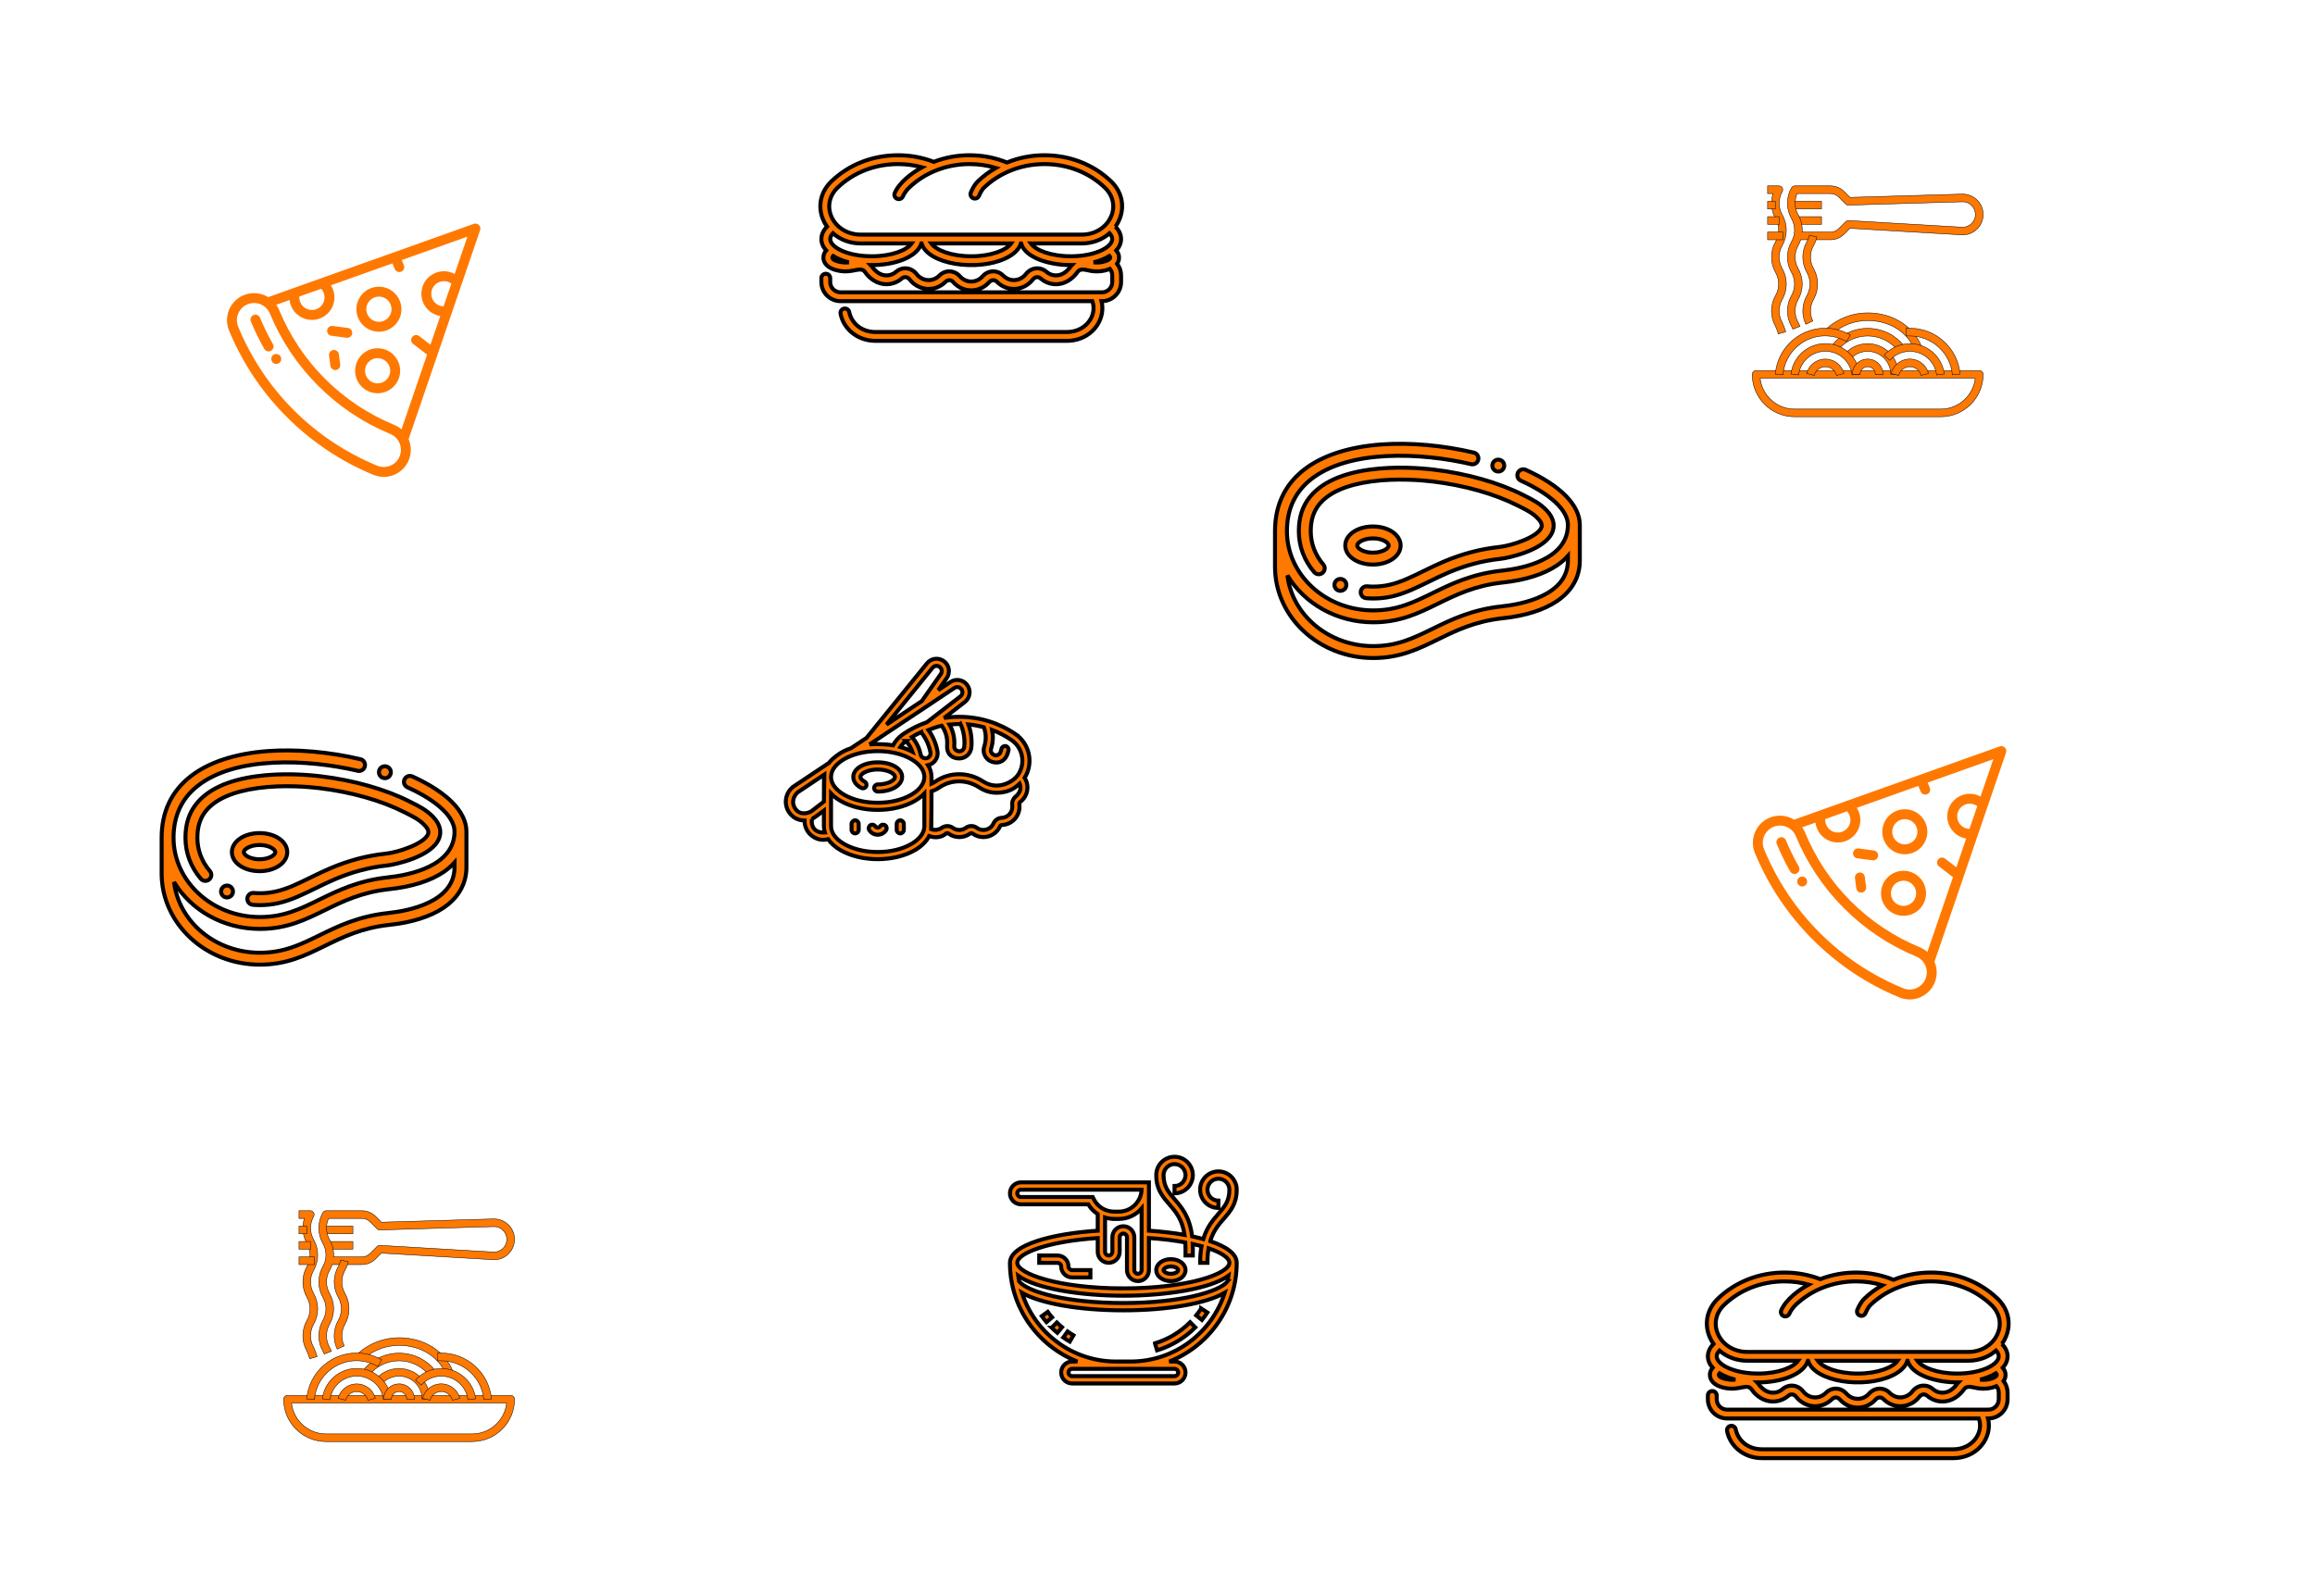 <svg width="580" height="400" xmlns="http://www.w3.org/2000/svg">
 <!-- Created with Method Draw - http://github.com/duopixel/Method-Draw/ -->

 <style>path, g {
    fill: #FF7800;
   }</style>
 <g>
  <title>background</title>
  <rect x="-1" y="-1" width="582" height="402" id="canvas_background" fill="none"/>
  <g id="canvasGrid" display="none">
   <rect id="svg_1" width="100%" height="100%" x="0" y="0" stroke-width="0" fill="url(#gridpattern)"/>
  </g>
 </g>
 <g>
  <title>Layer 1</title>
  <g id="svg_9" stroke="null">
   <path d="m382.262,117.743c-0.751,-0.34 -1.634,-0.007 -1.974,0.743s-0.007,1.634 0.743,1.974c7.494,3.393 11.792,7.437 11.792,11.094c0,8.753 -11.568,10.927 -16.541,11.455c-7.528,0.8 -12.724,3.346 -17.309,5.593c-4.784,2.344 -8.917,4.369 -14.92,4.369c-11.925,0 -21.626,-8.917 -21.626,-19.877c0,-5.438 2.022,-9.798 6.011,-12.958c9.51,-7.535 27.561,-6.764 40.129,-3.813c0.802,0.188 1.604,-0.309 1.793,-1.111c0.188,-0.802 -0.309,-1.605 -1.111,-1.793c-7.821,-1.836 -16.059,-2.559 -23.196,-2.036c-8.197,0.6 -14.93,2.819 -19.468,6.416c-4.739,3.755 -7.141,8.902 -7.141,15.296l0,8.949c0,12.605 11.04,22.86 24.609,22.86c6.695,0 11.328,-2.27 16.233,-4.674c4.576,-2.242 9.308,-4.561 16.312,-5.305c5.567,-0.591 10.239,-2.078 13.51,-4.297c3.729,-2.53 5.699,-6.03 5.699,-10.125l0,-8.949c0,-4.952 -4.81,-9.857 -13.544,-13.812l0,0zm10.561,22.76c0,8.753 -11.568,10.927 -16.541,11.456c-7.528,0.799 -12.724,3.346 -17.309,5.592c-4.784,2.344 -8.917,4.369 -14.92,4.369c-11.128,0 -20.319,-7.766 -21.497,-17.711c4.212,7 12.268,11.745 21.497,11.745c6.695,0 11.328,-2.27 16.233,-4.674c4.576,-2.242 9.308,-4.561 16.311,-5.305c5.568,-0.592 10.24,-2.078 13.51,-4.297c1.045,-0.709 1.952,-1.494 2.716,-2.348l0,1.172zm0,0" id="svg_4" stroke="null"/>
   <path d="m342.266,149.907c0.595,0.054 1.196,0.081 1.786,0.081c3.196,0 6.046,-0.641 9.53,-2.145c1.553,-0.67 3.08,-1.417 4.558,-2.14c1.533,-0.75 3.118,-1.526 4.703,-2.198c4.368,-1.856 8.661,-2.988 13.124,-3.462c1.798,-0.191 11.295,-2.151 13.015,-6.853c0.45,-1.229 0.555,-3.143 -1.497,-5.287c-1.662,-1.736 -3.413,-2.619 -5.267,-3.554c-0.186,-0.094 -0.375,-0.189 -0.566,-0.287c-6.085,-3.095 -14.012,-5.353 -22.319,-6.356c-3.243,-0.392 -9.666,-0.912 -16.257,0.002c-7.03,0.974 -12.055,3.292 -14.938,6.89c-1.835,2.29 -2.727,5.069 -2.727,8.496c0,3.8 1.333,7.361 3.854,10.297c0.537,0.625 1.479,0.697 2.103,0.16c0.625,-0.537 0.696,-1.479 0.16,-2.103c-2.05,-2.387 -3.134,-5.275 -3.134,-8.353c0,-2.722 0.678,-4.891 2.072,-6.631c2.39,-2.982 6.77,-4.934 13.019,-5.8c6.491,-0.9 12.995,-0.296 15.49,0.005c7.971,0.962 15.543,3.112 21.325,6.053c0.195,0.1 0.387,0.196 0.576,0.291c1.759,0.887 3.148,1.588 4.456,2.954c1.198,1.251 0.946,1.94 0.851,2.199c-0.881,2.41 -7.409,4.58 -10.529,4.911c-4.761,0.506 -9.332,1.711 -13.975,3.683c-1.657,0.704 -3.279,1.497 -4.847,2.264c-1.446,0.708 -2.942,1.439 -4.428,2.081c-3.088,1.332 -5.584,1.9 -8.348,1.9c-0.501,0 -1.011,-0.023 -1.517,-0.069c-0.821,-0.077 -1.546,0.53 -1.62,1.35c-0.074,0.82 0.531,1.546 1.351,1.62zm0,0" id="svg_5" stroke="null"/>
   <path d="m343.978,141.481c3.889,0 6.935,-2.096 6.935,-4.773s-3.046,-4.773 -6.935,-4.773c-3.889,0 -6.935,2.096 -6.935,4.773s3.046,4.773 6.935,4.773zm0,-6.562c2.376,0 3.952,1.077 3.952,1.79s-1.577,1.79 -3.952,1.79c-2.376,0 -3.952,-1.077 -3.952,-1.79s1.576,-1.79 3.952,-1.79zm0,0" id="svg_6" stroke="null"/>
   <path d="m336.412,145.206l-0.001,-0.001c-0.757,-0.325 -1.634,0.027 -1.958,0.784c-0.325,0.757 0.026,1.634 0.784,1.959c0.192,0.082 0.391,0.121 0.587,0.121c0.579,0 1.129,-0.339 1.371,-0.904c0.325,-0.757 -0.026,-1.634 -0.783,-1.959zm0,0" id="svg_7" stroke="null"/>
   <path d="m374.97,118.113c0.137,0.039 0.275,0.058 0.411,0.058c0.649,0 1.246,-0.427 1.433,-1.082c0.227,-0.792 -0.232,-1.618 -1.024,-1.844l-0.001,-0.001c-0.792,-0.225 -1.617,0.233 -1.843,1.025c-0.226,0.792 0.233,1.617 1.025,1.844zm0,0" id="svg_8" stroke="null"/>
  </g>
  <g id="svg_46" stroke="null">
   <path d="m501.569,336.814c0.411,-0.581 0.757,-1.214 1.029,-1.89c1.351,-3.365 0.547,-6.918 -2.152,-9.502c-4.387,-4.202 -10.305,-6.516 -16.665,-6.516c-3.271,0 -6.424,0.611 -9.382,1.819c-2.957,-1.207 -6.111,-1.819 -9.381,-1.819c-3.11,0 -6.122,0.556 -8.961,1.653c-2.839,-1.097 -5.851,-1.653 -8.961,-1.653c-6.36,0 -12.279,2.314 -16.666,6.516c-2.698,2.585 -3.503,6.137 -2.151,9.502c0.271,0.676 0.618,1.307 1.028,1.889c-0.928,0.93 -1.413,1.985 -1.413,3.09c0,1.024 0.416,1.995 1.201,2.863c-1.359,1.516 -0.995,4.48 3.535,5.146c3.528,0.523 5.164,-1.343 6.306,0.398c0.578,0.893 2.153,2.486 4.342,2.847c1.717,0.278 3.462,-0.223 4.786,-1.375c0.604,-0.525 1.425,-0.401 1.916,0.229c1.086,1.399 2.688,2.268 4.395,2.384c1.709,0.117 3.401,-0.529 4.638,-1.775c0.549,-0.551 1.371,-0.542 1.91,0.068c2.469,2.794 6.621,2.739 9.041,0c0.538,-0.608 1.361,-0.621 1.91,-0.068c2.605,2.622 6.768,2.308 9.033,-0.607c0.517,-0.665 1.343,-0.729 1.916,-0.231c2.139,1.86 5.459,2.096 8.036,-0.264c1.569,-1.289 1.048,-2.457 3.877,-1.769c1.782,0.444 3.797,0.327 5.45,-0.367c0.376,0.456 0.583,1.028 0.583,1.637l0,1.657c0,1.425 -1.159,2.584 -2.583,2.584l-65.495,0c-1.424,0 -2.583,-1.159 -2.583,-2.584l0,-0.962c0,-0.612 -0.496,-1.108 -1.108,-1.108s-1.107,0.496 -1.107,1.108l0,0.962c0,2.646 2.152,4.799 4.797,4.799l63.087,0c0.548,1.507 0.36,3.212 -0.539,4.664c-1.187,1.92 -3.369,3.066 -5.834,3.066l-47.933,0c-3.873,0 -6.131,-2.587 -6.592,-4.99c-0.115,-0.601 -0.695,-0.994 -1.296,-0.879c-0.6,0.114 -0.994,0.695 -0.879,1.296c0.353,1.845 1.385,3.542 2.904,4.777c1.62,1.316 3.646,2.011 5.863,2.011l47.933,0c3.237,0 6.122,-1.538 7.717,-4.114c1.114,-1.801 1.442,-3.89 0.966,-5.831l0.099,0c2.645,0 4.797,-2.153 4.797,-4.799l0,-1.657c0,-1.066 -0.361,-2.095 -0.999,-2.926c0.263,-0.375 0.429,-0.808 0.476,-1.267c0.078,-0.749 -0.167,-1.494 -0.674,-2.065c0.782,-0.867 1.197,-1.836 1.197,-2.858c-0,-1.103 -0.488,-2.159 -1.415,-3.089zm-70.748,7.346c1.207,0.736 2.582,1.242 3.941,1.59c-1.807,0.201 -4.882,-0.515 -3.941,-1.59zm-0.714,-4.257c0,-0.547 0.309,-1.041 0.684,-1.439c1.829,1.609 4.288,2.547 6.964,2.547l12.75,0c-1.194,1.677 -4.97,3.209 -9.998,3.209c-6.129,0 -10.4,-2.275 -10.4,-4.317zm59.346,7.903c-0.178,0.147 -0.354,0.346 -0.71,0.579c-1.314,0.871 -3.113,0.904 -4.468,-0.275c-1.538,-1.335 -3.822,-1.119 -5.116,0.543c-1.453,1.87 -4.048,2.083 -5.714,0.406c-0.707,-0.711 -1.631,-1.084 -2.604,-1.053c-0.97,0.032 -1.87,0.464 -2.536,1.216c-1.573,1.78 -4.161,1.767 -5.723,0c-1.369,-1.55 -3.669,-1.642 -5.14,-0.163c-1.658,1.67 -4.254,1.474 -5.715,-0.407c-1.282,-1.646 -3.565,-1.887 -5.116,-0.54c-1.421,1.236 -3.401,1.179 -4.805,0.025c-1.162,-0.959 -0.875,-1.012 -1.555,-1.703c6.155,0.059 11.678,-2.07 12.701,-5.422l0.041,0c1.617,5.3 13.978,7.065 21.054,3.73c2.07,-0.976 3.393,-2.274 3.837,-3.73l0.04,0c1.135,3.722 7.358,5.476 12.709,5.422c-0.589,0.605 -0.529,0.837 -1.179,1.374zm-34.014,-6.795l19.997,0c-1.195,1.677 -4.97,3.209 -9.999,3.209c-5.029,0 -8.804,-1.532 -9.999,-3.209l0,0zm44.819,3.586c-0.06,0.574 -1.995,1.394 -4.141,1.153c1.359,-0.348 2.736,-0.855 3.945,-1.593c0.122,0.141 0.217,0.241 0.196,0.441zm-9.889,-0.377c-5.029,0 -8.804,-1.532 -9.999,-3.209l12.749,0c2.676,0 5.136,-0.937 6.965,-2.546c0.371,0.394 0.684,0.889 0.684,1.439c0,2.042 -4.271,4.317 -10.4,4.317zm10.173,-10.12c-1.145,2.852 -4.059,4.696 -7.422,4.696l-55.365,0c-3.364,0 -6.277,-1.844 -7.422,-4.696c-1.002,-2.496 -0.393,-5.142 1.629,-7.078c3.973,-3.805 9.347,-5.901 15.134,-5.901c2.067,0 4.086,0.269 6.029,0.802c-2.491,1.372 -5.649,3.702 -6.847,6.419c-0.246,0.56 0.007,1.214 0.566,1.461c0.558,0.246 1.213,-0.006 1.46,-0.566c0.355,-0.805 0.886,-1.55 1.581,-2.215c1.88,-1.801 4.096,-3.229 6.588,-4.245c0.001,-0 0.002,-0.001 0.003,-0.001c2.694,-1.098 5.568,-1.655 8.543,-1.655c2.269,0 4.474,0.323 6.584,0.961c-1.639,0.934 -3.141,2.051 -4.487,3.34c-0.656,0.628 -1.253,1.57 -1.776,2.801c-0.311,0.734 0.233,1.541 1.019,1.541c0.431,0 0.84,-0.253 1.02,-0.675c0.398,-0.939 0.837,-1.654 1.269,-2.067c1.776,-1.701 3.859,-3.074 6.19,-4.079l0,0c2.805,-1.209 5.814,-1.821 8.943,-1.821c5.786,0 11.161,2.095 15.134,5.901c2.022,1.936 2.63,4.582 1.629,7.078zm0,0" id="svg_45" stroke="null"/>
  </g>
  <g id="svg_87">
   <g id="svg_51" transform="matrix(0.124,0,0,0.124,0,0) ">
    <g id="svg_52">
     <path d="m4050.699,1510.794c-2.732,-2.696 -6.771,-3.596 -10.384,-2.302l-415.353,148.097c-14.43,-8.824 -32.733,-10.89 -49.52,-3.939c-27.865,11.543 -41.146,43.604 -29.604,71.471c27.219,65.708 66.518,124.525 116.809,174.816s109.107,89.591 174.816,116.809c6.824,2.826 13.897,4.164 20.861,4.164c21.475,-0.001 41.894,-12.726 50.609,-33.769c5.864,-14.158 5.31,-29.396 -0.299,-42.48l144.501,-422.514c1.242,-3.632 0.296,-7.656 -2.436,-10.353zm-362.847,144.604l44.02,-15.694c5.168,5.506 7.687,13.086 6.678,20.752c-0.89,6.75 -4.354,12.751 -9.755,16.896c-5.401,4.145 -12.089,5.936 -18.844,5.049c-6.749,-0.889 -12.749,-4.352 -16.894,-9.754c-3.819,-4.977 -5.636,-11.049 -5.205,-17.249zm202.603,323.088c-7.322,17.678 -27.664,26.103 -45.338,18.779c-128.04,-53.035 -227.763,-152.759 -280.8,-280.799c-3.547,-8.563 -3.547,-17.994 0,-26.558c3.547,-8.563 10.216,-15.232 18.779,-18.779s17.995,-3.547 26.558,0s15.232,10.216 18.779,18.779c22.701,54.807 55.481,103.865 97.429,145.813c41.948,41.948 91.006,74.727 145.813,97.429c17.678,7.321 26.103,27.66 18.78,45.336zm88.843,-303.248c-0.905,-0.022 -1.811,-0.074 -2.715,-0.192c-6.749,-0.889 -12.749,-4.353 -16.893,-9.754c-4.145,-5.401 -5.938,-12.094 -5.05,-18.843c1.835,-13.934 14.66,-23.776 28.599,-21.944c4.3,0.566 8.337,2.234 11.78,4.771l-15.721,45.962zm22.368,-65.406c-4.872,-2.653 -10.225,-4.42 -15.817,-5.156c-24.871,-3.283 -47.764,14.294 -51.038,39.163c-1.586,12.046 1.614,23.989 9.011,33.629c7.125,9.285 17.325,15.351 28.831,17.201l-19.876,58.119l-22.858,-17.54c-4.381,-3.36 -10.66,-2.536 -14.021,1.846c-3.362,4.382 -2.535,10.659 1.846,14.021l28.205,21.642l-51.694,151.155c-4.336,-3.77 -9.329,-6.924 -14.922,-9.241c-105.98,-43.899 -188.52,-126.439 -232.417,-232.417c-1.526,-3.686 -3.422,-7.108 -5.609,-10.26l26.779,-9.548c0.935,8.068 4.032,15.764 9.105,22.375c7.396,9.64 18.105,15.822 30.151,17.407c2.018,0.266 4.03,0.398 6.032,0.398c9.948,0 19.572,-3.25 27.597,-9.407c9.641,-7.398 15.822,-18.105 17.409,-30.153c1.423,-10.815 -1.101,-21.527 -6.768,-30.401l124.307,-44.322l4.711,11.374c1.596,3.851 5.319,6.176 9.243,6.176c1.275,0 2.571,-0.246 3.823,-0.764c5.102,-2.113 7.525,-7.964 5.412,-13.066l-4.326,-10.445l132.719,-47.322l-25.835,75.536z" id="svg_53"/>
    </g>
   </g>
   <g id="svg_54" transform="matrix(0.124,0,0,0.124,0,0) ">
    <g id="svg_55">
     <path d="m3649.673,1776.185c-0.03,-0.047 -0.113,-0.174 -0.145,-0.22c-3.062,-4.593 -9.259,-5.826 -13.854,-2.767c-4.587,3.054 -5.831,9.253 -2.795,13.848c1.915,2.942 5.119,4.547 8.392,4.547c1.852,0 3.725,-0.514 5.397,-1.589c4.646,-2.987 5.991,-9.174 3.005,-13.819z" id="svg_56"/>
    </g>
   </g>
   <g id="svg_57" transform="matrix(0.124,0,0,0.124,0,0) ">
    <g id="svg_58">
     <path d="m3634.464,1751.342c-9.745,-17.086 -18.505,-34.968 -26.036,-53.147c-2.113,-5.104 -7.966,-7.524 -13.065,-5.411c-5.103,2.113 -7.525,7.963 -5.411,13.065c7.85,18.951 16.982,37.591 27.14,55.401c1.845,3.234 5.221,5.048 8.695,5.048c1.68,0 3.383,-0.424 4.945,-1.315c4.797,-2.737 6.469,-8.844 3.732,-13.641z" id="svg_59"/>
    </g>
   </g>
   <g id="svg_60" transform="matrix(0.124,0,0,0.124,0,0) ">
    <g id="svg_61">
     <path d="m3854.606,1635.896c-1.982,-0.262 -3.995,-0.394 -5.983,-0.394c-22.717,0 -42.087,17.005 -45.055,39.555c-3.274,24.868 14.293,47.764 39.161,51.038c1.982,0.262 3.995,0.394 5.983,0.394c22.716,0 42.086,-17.005 45.055,-39.557c3.273,-24.867 -14.294,-47.762 -39.161,-51.036zm19.333,48.426c-1.664,12.637 -12.509,22.166 -25.227,22.166c-1.118,0 -2.253,-0.074 -3.372,-0.222c-13.935,-1.835 -23.777,-14.664 -21.943,-28.599c1.664,-12.636 12.508,-22.164 25.226,-22.164c1.118,0 2.253,0.074 3.372,0.222c13.934,1.836 23.778,14.664 21.944,28.597z" id="svg_62"/>
    </g>
   </g>
   <g id="svg_63" transform="matrix(0.124,0,0,0.124,0,0) ">
    <g id="svg_64">
     <path d="m3852.004,1760.283c-1.983,-0.262 -3.995,-0.394 -5.983,-0.394c-22.717,0 -42.087,17.005 -45.055,39.556c-1.587,12.047 1.613,23.989 9.01,33.63c7.396,9.64 18.104,15.822 30.151,17.409c1.981,0.261 3.993,0.392 5.98,0.392c22.717,0 42.088,-17.005 45.057,-39.557c3.275,-24.866 -14.293,-47.76 -39.16,-51.036zm19.333,48.427c-1.664,12.637 -12.51,22.166 -25.228,22.166c-1.117,0 -2.252,-0.075 -3.37,-0.222c-6.75,-0.89 -12.75,-4.354 -16.895,-9.755c-4.145,-5.401 -5.938,-12.093 -5.049,-18.844c1.664,-12.636 12.509,-22.165 25.226,-22.165c1.118,0 2.253,0.074 3.372,0.222c13.933,1.835 23.777,14.664 21.944,28.598z" id="svg_65"/>
    </g>
   </g>
   <g id="svg_66" transform="matrix(0.124,0,0,0.124,0,0) ">
    <g id="svg_67">
     <path d="m3786.048,1718.855l-30.736,-4.047c-5.473,-0.727 -10.499,3.133 -11.22,8.608c-0.722,5.476 3.133,10.499 8.608,11.22l30.736,4.047c0.443,0.059 0.883,0.087 1.318,0.087c4.941,0 9.239,-3.663 9.901,-8.695c0.723,-5.475 -3.131,-10.499 -8.607,-11.22z" id="svg_68"/>
    </g>
   </g>
   <g id="svg_69" transform="matrix(0.124,0,0,0.124,0,0) ">
    <g id="svg_70">
     <path d="m3770.463,1792.652l-2.714,-20.624c-0.721,-5.476 -5.743,-9.332 -11.219,-8.609c-5.476,0.721 -9.33,5.743 -8.609,11.219l2.715,20.624c0.662,5.033 4.959,8.696 9.901,8.696c0.435,0 0.875,-0.028 1.317,-0.087c5.476,-0.721 9.33,-5.743 8.609,-11.219z" id="svg_71"/>
    </g>
   </g>
   <g id="svg_72" transform="matrix(0.124,0,0,0.124,0,0) "/>
   <g id="svg_73" transform="matrix(0.124,0,0,0.124,0,0) "/>
   <g id="svg_74" transform="matrix(0.124,0,0,0.124,0,0) "/>
   <g id="svg_75" transform="matrix(0.124,0,0,0.124,0,0) "/>
   <g id="svg_76" transform="matrix(0.124,0,0,0.124,0,0) "/>
   <g id="svg_77" transform="matrix(0.124,0,0,0.124,0,0) "/>
   <g id="svg_78" transform="matrix(0.124,0,0,0.124,0,0) "/>
   <g id="svg_79" transform="matrix(0.124,0,0,0.124,0,0) "/>
   <g id="svg_80" transform="matrix(0.124,0,0,0.124,0,0) "/>
   <g id="svg_81" transform="matrix(0.124,0,0,0.124,0,0) "/>
   <g id="svg_82" transform="matrix(0.124,0,0,0.124,0,0) "/>
   <g id="svg_83" transform="matrix(0.124,0,0,0.124,0,0) "/>
   <g id="svg_84" transform="matrix(0.124,0,0,0.124,0,0) "/>
   <g id="svg_85" transform="matrix(0.124,0,0,0.124,0,0) "/>
   <g id="svg_86" transform="matrix(0.124,0,0,0.124,0,0) "/>
  </g>
  <g id="svg_164" stroke="null">
   <g id="svg_92" transform="matrix(0.113,0,0,0.113,21.17,13.795) " stroke="null">
    <g id="svg_93" stroke="null">
     <path d="m4201.114,699.783l-494.934,0c-4.71,0 -8.533,3.814 -8.533,8.533c0,51.755 42.112,93.867 93.867,93.867l324.267,0c51.754,0 93.866,-42.112 93.866,-93.867c0,-4.719 -3.814,-8.533 -8.533,-8.533zm-85.334,85.333l-324.266,0c-39.467,0 -72.073,-29.918 -76.331,-68.267l476.919,0c-4.258,38.35 -36.855,68.267 -76.322,68.267z" id="svg_94" stroke="null"/>
    </g>
   </g>
   <g id="svg_95" transform="matrix(0.113,0,0,0.113,21.17,13.795) " stroke="null">
    <g id="svg_96" stroke="null">
     <path d="m3953.656,571.783c-0.043,0 -0.077,0 -0.111,0c-33.63,0 -65.929,12.382 -90.931,34.876l11.409,12.681c21.871,-19.661 50.108,-30.49 79.531,-30.49c0.026,0 0.068,0 0.094,0c47.292,0 87.723,24.695 103.006,62.899l15.855,-6.332c-17.896,-44.732 -64.556,-73.634 -118.853,-73.634z" id="svg_97" stroke="null"/>
    </g>
   </g>
   <g id="svg_98" transform="matrix(0.113,0,0,0.113,21.17,13.795) " stroke="null">
    <g id="svg_99" stroke="null">
     <path d="m4018.876,629.417c-43.537,-35.951 -108.203,-29.781 -144.162,13.739l13.158,10.863c29.961,-36.267 83.857,-41.421 120.124,-11.452c5.888,4.873 11.093,10.505 15.471,16.725l13.978,-9.805c-5.257,-7.466 -11.504,-14.216 -18.569,-20.07z" id="svg_100" stroke="null"/>
    </g>
   </g>
   <g id="svg_101" transform="matrix(0.113,0,0,0.113,21.17,13.795) " stroke="null">
    <g id="svg_102" stroke="null">
     <path d="m4001.425,659.557c-26.897,-26.359 -70.195,-25.899 -96.546,0.973l12.194,11.947c19.763,-20.156 52.25,-20.489 72.405,-0.742c9.771,9.566 15.369,22.895 15.369,36.582l17.067,0c0,-18.245 -7.467,-36.02 -20.489,-48.76z" id="svg_103" stroke="null"/>
    </g>
   </g>
   <g id="svg_104" transform="matrix(0.113,0,0,0.113,21.17,13.795) " stroke="null">
    <g id="svg_105" stroke="null">
     <path d="m4047.889,605.916c-0.128,0 -0.247,0 -0.375,0l-8.533,0l0,17.067l8.567,0c48.444,0.188 89.813,37.632 93.867,86.042l16.998,-1.417c-4.77,-57.096 -53.299,-101.692 -110.524,-101.692z" id="svg_106" stroke="null"/>
    </g>
   </g>
   <g id="svg_107" transform="matrix(0.113,0,0,0.113,21.17,13.795) " stroke="null">
    <g id="svg_108" stroke="null">
     <path d="m4098.398,659.634c-15.292,-13.67 -35.004,-20.591 -55.475,-19.43c-20.48,1.135 -39.287,10.189 -52.966,25.472l12.715,11.383c10.641,-11.887 25.267,-18.935 41.199,-19.823c16.017,-0.828 31.249,4.48 43.153,15.113c10.726,9.6 17.63,22.75 19.439,37.043l16.939,-2.15c-2.331,-18.365 -11.214,-35.278 -25.004,-47.608z" id="svg_109" stroke="null"/>
    </g>
   </g>
   <g id="svg_110" transform="matrix(0.113,0,0,0.113,21.17,13.795) " stroke="null">
    <g id="svg_111" stroke="null">
     <path d="m4057.711,675.446c-22.793,-5.854 -46.071,7.97 -51.917,30.754l16.538,4.233c3.499,-13.67 17.476,-21.956 31.147,-18.449c9.054,2.313 16.137,9.387 18.449,18.449l16.538,-4.233c-3.875,-15.104 -15.651,-26.888 -30.755,-30.754z" id="svg_112" stroke="null"/>
    </g>
   </g>
   <g id="svg_113" transform="matrix(0.113,0,0,0.113,21.17,13.795) " stroke="null">
    <g id="svg_114" stroke="null">
     <path d="m3868.493,606.104c-29.534,-2.406 -58.24,6.81 -80.828,25.984c-22.596,19.174 -36.369,46.003 -38.784,75.529l17.007,1.399c2.039,-24.994 13.696,-47.693 32.811,-63.906c19.123,-16.222 43.409,-24.047 68.403,-21.982c13.867,1.126 27.554,5.436 39.586,12.442l8.593,-14.754c-14.225,-8.286 -30.404,-13.372 -46.788,-14.712z" id="svg_115" stroke="null"/>
    </g>
   </g>
   <g id="svg_116" transform="matrix(0.113,0,0,0.113,21.17,13.795) " stroke="null">
    <g id="svg_117" stroke="null">
     <path d="m3869.176,640.442c-41.975,-5.188 -80.444,24.798 -85.615,66.833l16.939,2.082c4.019,-32.691 33.886,-55.927 66.586,-51.985c27.247,3.362 48.623,24.738 51.977,51.985l16.956,-2.082c-4.32,-35.038 -31.806,-62.523 -66.843,-66.833z" id="svg_118" stroke="null"/>
    </g>
   </g>
   <g id="svg_119" transform="matrix(0.113,0,0,0.113,21.17,13.795) " stroke="null">
    <g id="svg_120" stroke="null">
     <path d="m3870.566,675.659c-11.017,-2.884 -22.519,-1.289 -32.35,4.454c-9.839,5.76 -16.845,15.01 -19.721,26.035l16.512,4.318c1.732,-6.613 5.939,-12.169 11.836,-15.616c5.897,-3.456 12.8,-4.403 19.413,-2.671c8.943,2.338 15.957,9.344 18.295,18.295l16.504,-4.326c-3.899,-14.915 -15.581,-26.598 -30.489,-30.489z" id="svg_121" stroke="null"/>
    </g>
   </g>
   <g id="svg_122" transform="matrix(0.113,0,0,0.113,21.17,13.795) " stroke="null">
    <g id="svg_123" stroke="null">
     <path d="m3953.647,674.183c-18.825,0 -34.133,15.309 -34.133,34.133l17.067,0c0,-9.412 7.654,-17.067 17.067,-17.067c9.412,0 17.067,7.654 17.067,17.067l17.067,0c-0.002,-18.824 -15.31,-34.133 -34.135,-34.133z" id="svg_124" stroke="null"/>
    </g>
   </g>
   <g id="svg_125" transform="matrix(0.113,0,0,0.113,21.17,13.795) " stroke="null">
    <g id="svg_126" stroke="null">
     <rect x="3782.98" y="324.316" width="68.267" height="17.067" id="svg_127" stroke="null"/>
    </g>
   </g>
   <g id="svg_128" transform="matrix(0.113,0,0,0.113,21.17,13.795) " stroke="null">
    <g id="svg_129" stroke="null">
     <rect x="3800.047" y="358.45" width="51.2" height="17.067" id="svg_130" stroke="null"/>
    </g>
   </g>
   <g id="svg_131" transform="matrix(0.113,0,0,0.113,21.17,13.795) " stroke="null">
    <g id="svg_132" stroke="null">
     <path d="m3764.19,473.684c-9.045,-15.812 -9.045,-35.447 0,-51.26c12.032,-21.035 12.032,-47.172 0,-68.207c-9.045,-15.812 -9.045,-35.447 0,-51.26c1.51,-2.645 1.502,-5.888 -0.026,-8.525c-1.527,-2.628 -4.343,-4.249 -7.381,-4.249l-25.003,0l0,17.067l11.947,0c-5.922,18.236 -4.045,38.494 5.649,55.433c9.045,15.812 9.045,35.447 0,51.26c-12.032,21.035 -12.032,47.172 0,68.207c9.045,15.812 9.045,35.447 0,51.26c-12.032,21.043 -12.032,47.172 -0.35,67.524c2.611,5.7 4.821,11.614 6.571,17.553l16.367,-4.821c-1.98,-6.724 -4.48,-13.389 -7.774,-20.514c-9.045,-15.804 -9.045,-35.456 0,-51.26c12.032,-21.036 12.032,-47.174 0,-68.208z" id="svg_133" stroke="null"/>
    </g>
   </g>
   <g id="svg_134" transform="matrix(0.113,0,0,0.113,21.17,13.795) " stroke="null">
    <g id="svg_135" stroke="null">
     <path d="m4209.63,352.391c-0.7,-24.969 -21.572,-44.527 -46.566,-44.032l-248.653,7.313l-13.014,-13.013c-8.055,-8.047 -18.764,-12.476 -30.139,-12.476c-0.017,0 -0.034,0 -0.043,0l-79.104,0c-3.063,0 -5.888,1.638 -7.407,4.292c-12.032,21.035 -12.032,47.172 0,68.207c9.045,15.812 9.045,35.448 0,51.26c-12.032,21.035 -12.032,47.172 0,68.207c9.045,15.812 9.045,35.447 0,51.26c-12.032,21.043 -12.032,47.172 0,68.207c1.169,2.048 2.193,4.173 3.072,6.366l15.838,-6.349c-1.161,-2.91 -2.543,-5.768 -4.096,-8.482c-9.045,-15.804 -9.045,-35.456 0,-51.26c12.032,-21.035 12.032,-47.172 0,-68.207c-9.045,-15.812 -9.045,-35.447 0,-51.26c2.338,-4.096 4.224,-8.371 5.649,-12.774l66.039,0c0.017,0 0.026,0 0.043,0c11.383,0 22.093,-4.437 30.148,-12.484l12.911,-12.911l247.381,14.541c0.887,0.051 2.125,0.034 2.645,0.077c24.969,0 45.295,-20.309 45.312,-45.286l-0.016,-1.196zm-45.303,29.414c-0.657,-0.145 -1.075,-0.017 -1.621,-0.043l-251.222,-14.762c-2.432,-0.179 -4.813,0.759 -6.537,2.483l-15.616,15.616c-4.83,4.821 -11.247,7.484 -18.091,7.484c-0.009,0 -0.017,0 -0.026,0l-62.805,0c0.811,-13.193 -2.15,-26.581 -8.892,-38.374c-8.235,-14.404 -8.969,-31.991 -2.193,-46.959l73.899,0c0.009,0 0.017,0 0.026,0c6.827,0 13.252,2.662 18.082,7.492l15.616,15.616c1.655,1.655 3.977,2.628 6.281,2.492l252.322,-7.433c15.932,-0.435 28.578,11.887 29.03,28.16c-0.017,15.573 -12.689,28.228 -28.253,28.228z" id="svg_136" stroke="null"/>
    </g>
   </g>
   <g id="svg_137" transform="matrix(0.113,0,0,0.113,21.17,13.795) " stroke="null">
    <g id="svg_138" stroke="null">
     <path d="m3833.643,473.684c-9.045,-15.812 -9.045,-35.447 -0.009,-51.251c3.413,-5.939 5.905,-12.331 7.415,-19.004l-16.648,-3.763c-1.135,5.009 -3.004,9.813 -5.572,14.285c-12.032,21.035 -12.032,47.172 0,68.207c9.045,15.812 9.045,35.456 -0.009,51.277c-11.136,19.558 -12.006,43.375 -2.33,63.693l15.403,-7.33c-7.287,-15.292 -6.622,-33.203 1.749,-47.906c12.033,-21.036 12.033,-47.173 0.001,-68.208z" id="svg_139" stroke="null"/>
    </g>
   </g>
   <g id="svg_140" transform="matrix(0.113,0,0,0.113,21.17,13.795) " stroke="null">
    <g id="svg_141" stroke="null">
     <rect x="3731.78" y="324.316" width="17.067" height="17.067" id="svg_142" stroke="null"/>
    </g>
   </g>
   <g id="svg_143" transform="matrix(0.113,0,0,0.113,21.17,13.795) " stroke="null">
    <g id="svg_144" stroke="null">
     <rect x="3731.78" y="358.45" width="25.6" height="17.067" id="svg_145" stroke="null"/>
    </g>
   </g>
   <g id="svg_146" transform="matrix(0.113,0,0,0.113,21.17,13.795) " stroke="null">
    <g id="svg_147" stroke="null">
     <rect x="3731.78" y="392.583" width="34.133" height="17.067" id="svg_148" stroke="null"/>
    </g>
   </g>
   <g id="svg_149" transform="matrix(0.113,0,0,0.113,21.17,13.795) " stroke="null"/>
   <g id="svg_150" transform="matrix(0.113,0,0,0.113,21.17,13.795) " stroke="null"/>
   <g id="svg_151" transform="matrix(0.113,0,0,0.113,21.17,13.795) " stroke="null"/>
   <g id="svg_152" transform="matrix(0.113,0,0,0.113,21.17,13.795) " stroke="null"/>
   <g id="svg_153" transform="matrix(0.113,0,0,0.113,21.17,13.795) " stroke="null"/>
   <g id="svg_154" transform="matrix(0.113,0,0,0.113,21.17,13.795) " stroke="null"/>
   <g id="svg_155" transform="matrix(0.113,0,0,0.113,21.17,13.795) " stroke="null"/>
   <g id="svg_156" transform="matrix(0.113,0,0,0.113,21.17,13.795) " stroke="null"/>
   <g id="svg_157" transform="matrix(0.113,0,0,0.113,21.17,13.795) " stroke="null"/>
   <g id="svg_158" transform="matrix(0.113,0,0,0.113,21.17,13.795) " stroke="null"/>
   <g id="svg_159" transform="matrix(0.113,0,0,0.113,21.17,13.795) " stroke="null"/>
   <g id="svg_160" transform="matrix(0.113,0,0,0.113,21.17,13.795) " stroke="null"/>
   <g id="svg_161" transform="matrix(0.113,0,0,0.113,21.17,13.795) " stroke="null"/>
   <g id="svg_162" transform="matrix(0.113,0,0,0.113,21.17,13.795) " stroke="null"/>
   <g id="svg_163" transform="matrix(0.113,0,0,0.113,21.17,13.795) " stroke="null"/>
  </g>
  <g id="svg_173" stroke="null">
   <path d="m225.553,205.584c-0.494,0 -0.894,0.401 -0.894,0.894l0,1.485c0,0.494 0.401,0.894 0.894,0.894c0.494,0 0.894,-0.4 0.894,-0.894l0,-1.485c0,-0.494 -0.4,-0.894 -0.894,-0.894zm0,0" id="svg_168" stroke="null"/>
   <path d="m214.245,205.584c-0.494,0 -0.894,0.401 -0.894,0.894l0,1.485c0,0.494 0.401,0.894 0.894,0.894c0.494,0 0.894,-0.4 0.894,-0.894l0,-1.485c0,-0.494 -0.4,-0.894 -0.894,-0.894zm0,0" id="svg_169" stroke="null"/>
   <path d="m221.749,206.814c-0.151,-0.1 -0.821,-0.357 -1.239,0.256c-0.201,0.294 -0.492,0.33 -0.611,0.33c-0.118,0 -0.416,-0.032 -0.611,-0.33c-0.272,-0.413 -0.826,-0.528 -1.239,-0.256c-0.413,0.271 -0.528,0.825 -0.257,1.238c0.468,0.712 1.255,1.137 2.106,1.137c0.852,0 1.639,-0.425 2.106,-1.137c0.272,-0.413 0.157,-0.967 -0.256,-1.238zm0,0" id="svg_170" stroke="null"/>
   <path d="m215.786,197.459c0.436,0.231 0.978,0.065 1.209,-0.371s0.065,-0.978 -0.371,-1.209c-0.661,-0.35 -1.055,-0.787 -1.055,-1.168c0,-0.382 0.394,-0.818 1.055,-1.169c0.847,-0.45 2.041,-0.707 3.275,-0.707c1.234,0 2.428,0.258 3.275,0.707c0.66,0.35 1.055,0.787 1.055,1.169c0,0.382 -0.395,0.818 -1.055,1.168c-0.848,0.45 -2.041,0.708 -3.275,0.708c-0.494,0 -0.894,0.4 -0.894,0.894c0,0.494 0.401,0.894 0.894,0.894c3.488,0 6.119,-1.576 6.119,-3.665c0,-2.089 -2.631,-3.665 -6.119,-3.665s-6.119,1.575 -6.119,3.665c0,1.087 0.712,2.063 2.006,2.749zm0,0" id="svg_171" stroke="null"/>
   <path d="m254.403,183.963c-4.162,-2.829 -9.022,-4.324 -14.055,-4.324c-1.286,0 -2.56,0.098 -3.814,0.291l5.183,-3.996c1.325,-1.021 1.599,-2.886 0.624,-4.245c-0.975,-1.359 -2.829,-1.698 -4.221,-0.771l-3.054,2.035l2.108,-3.004c0.961,-1.369 0.668,-3.231 -0.667,-4.238c-1.335,-1.008 -3.206,-0.779 -4.259,0.52l-15.153,18.692l-3.92,2.611c-2.565,0.743 -4.83,2.757 -5.523,3.679l-8.671,5.776c-1.074,0.715 -1.793,1.808 -2.024,3.077c-0.232,1.269 0.055,2.545 0.807,3.594c0.752,1.049 1.951,1.923 3.817,1.967c-0.037,1.494 0.639,2.931 1.875,3.866c1.833,1.387 3.624,0.903 4.013,0.803c0.7,1.022 1.738,1.95 3.079,2.735c2.512,1.469 5.833,2.278 9.351,2.278s6.839,-0.809 9.351,-2.278c1.677,-0.981 2.878,-2.186 3.539,-3.517c0.488,0.173 2.472,0.849 4.226,-0.613c0.184,-0.154 0.444,-0.142 0.638,0c0.787,0.574 1.719,0.878 2.694,0.878c0.976,0 1.908,-0.304 2.694,-0.878c0.194,-0.142 0.444,-0.141 0.639,0c0.786,0.574 1.718,0.878 2.694,0.878c1.804,0 3.444,-1.064 4.18,-2.712c0.085,-0.191 0.266,-0.315 0.47,-0.323c1.305,-0.049 2.529,-0.654 3.359,-1.66c0.823,-0.998 1.186,-2.305 0.995,-3.585c-0.03,-0.201 0.055,-0.398 0.225,-0.527c1.145,-0.866 1.807,-2.184 1.818,-3.617c0.006,-0.865 -0.242,-1.706 -0.708,-2.436c2.284,-3.657 1.286,-8.512 -2.311,-10.957l0,0zm-13.748,-2.532c0.79,1.78 1.112,3.743 0.931,5.711c-0.064,0.692 -0.679,1.203 -1.371,1.14c-0.013,-0.001 -1.234,-0.169 -1.139,-1.383c0.15,-1.905 -0.275,-3.753 -1.206,-5.339c0.819,-0.087 2.682,-0.13 2.785,-0.129zm-4.732,0.42c1.025,1.395 1.51,3.117 1.369,4.907c-0.165,2.089 1.098,3.317 3.04,3.317c1.556,0 2.889,-1.19 3.035,-2.77c0.182,-1.97 -0.075,-3.936 -0.741,-5.766c1.314,0.128 2.608,0.368 3.871,0.714c0.576,1.521 0.618,3.215 0.11,4.818c-0.634,1.997 0.741,3.483 1.938,3.843c2.16,0.652 3.431,-0.655 3.855,-1.934c0.098,-0.296 0.187,-0.597 0.264,-0.896c0.123,-0.478 -0.166,-0.966 -0.644,-1.089c-0.479,-0.123 -0.966,0.166 -1.089,0.644c-0.067,0.259 -0.143,0.521 -0.228,0.777c-0.219,0.66 -0.934,1.018 -1.594,0.799c-0.012,-0.004 -1.164,-0.444 -0.796,-1.605c0.489,-1.542 0.565,-3.157 0.239,-4.69c1.696,0.641 3.321,1.484 4.846,2.519c2.868,1.95 3.616,5.869 1.666,8.737c-1.174,1.728 -5.07,4.072 -8.749,1.658c-3.689,-2.42 -8.378,-2.416 -11.946,0.008c-0.315,0.214 -0.646,0.397 -0.989,0.55l0,-1.686c0,-1.028 -0.294,-2.021 -0.858,-2.944c1.609,-0.35 2.658,-1.925 2.347,-3.551c-0.364,-1.91 -1.137,-3.705 -2.256,-5.264c-0,0 2.347,-0.914 3.31,-1.101l0,-0zm-5.148,1.639c1.176,1.459 1.98,3.195 2.336,5.06c0.13,0.682 -0.32,1.344 -1.002,1.474c-0.013,0.002 -1.233,0.18 -1.477,-1.014c-0.331,-1.618 -1.088,-3.113 -2.167,-4.313c0.75,-0.447 1.521,-0.85 2.31,-1.208zm-3.825,2.206c0.733,0.755 1.299,1.675 1.655,2.685c-0.929,-0.477 -1.949,-0.873 -3.038,-1.178c0.374,-0.573 0.839,-1.081 1.384,-1.507zm6.686,-18.338c0.443,-0.546 1.23,-0.643 1.792,-0.219c0.562,0.424 0.685,1.207 0.281,1.783l-4.75,6.766l-8.859,5.901l11.537,-14.232zm5.474,5.05c0.586,-0.39 1.366,-0.248 1.776,0.324c0.41,0.572 0.295,1.356 -0.263,1.786l-8.396,6.473c-2.086,0.716 -4.08,1.712 -5.936,2.972c-1.075,0.731 -1.947,1.696 -2.558,2.823c-2.39,-0.416 -5.185,-0.301 -5.845,-0.242l21.222,-14.136l-0,0zm-27.66,17.868c2.243,-1.311 5.243,-2.033 8.448,-2.033c3.205,0 6.206,0.722 8.448,2.033c2.092,1.223 3.243,2.798 3.243,4.433c0,1.636 -1.152,3.21 -3.243,4.433c-2.243,1.311 -5.243,2.033 -8.448,2.033c-3.205,0 -6.206,-0.722 -8.448,-2.033c-2.091,-1.223 -3.243,-2.798 -3.243,-4.433c0,-1.635 1.152,-3.21 3.243,-4.433zm-12.234,12.342c-1.244,-1.911 0.089,-3.696 0.756,-4.139l6.475,-4.314c-0.018,0.18 -0.028,6.722 -0.028,6.722l-3.039,2.343c-0.634,0.489 -2.918,1.299 -4.163,-0.612zm4.192,2.648c0.375,-0.157 3.011,-2.12 3.011,-2.12l0,3.908c0,0.538 0.081,1.065 0.239,1.579c-2.663,0.147 -3.494,-1.62 -3.249,-3.367l0,0zm24.939,6.221c-2.243,1.311 -5.243,2.034 -8.448,2.034c-3.205,0 -6.206,-0.723 -8.448,-2.034c-2.091,-1.223 -3.243,-2.798 -3.243,-4.433l0,-8.19c0.627,0.665 1.41,1.278 2.34,1.822c2.512,1.469 5.833,2.278 9.351,2.278s6.839,-0.809 9.351,-2.278c0.93,-0.544 1.713,-1.157 2.34,-1.822l0,8.19c0,1.635 -1.152,3.21 -3.243,4.433zm26.178,-11.941c-0.661,0.559 -1.042,1.371 -0.916,2.217c0.116,0.78 -0.105,1.575 -0.606,2.183c-0.505,0.613 -1.251,0.981 -2.046,1.01c-0.891,0.034 -1.671,0.563 -2.037,1.382c-0.448,1.004 -1.447,1.652 -2.546,1.652c-0.594,0 -1.161,-0.184 -1.639,-0.534c-0.822,-0.6 -1.926,-0.6 -2.748,0c-0.478,0.349 -1.045,0.534 -1.639,0.534c-0.594,0 -1.161,-0.184 -1.639,-0.534c-0.822,-0.6 -1.907,-0.573 -2.748,0c-1.148,0.781 -2.319,0.471 -2.635,0.351c0.035,-0.249 0.054,-9.495 0.054,-9.495c0.704,-0.234 1.373,-0.564 1.995,-0.987c2.967,-2.017 6.877,-2.014 9.959,0.008c1.527,1.002 3.019,1.333 4.326,1.333c3.428,0 4.982,-1.536 5.803,-2.272c0.114,0.303 0.736,1.739 -0.936,3.152zm0,0" id="svg_172" stroke="null"/>
  </g>
  <g id="svg_186" stroke="null">
   <path d="m303.21,311.046c0.78,-2.596 2.106,-4.131 3.406,-5.626c1.66,-1.91 3.229,-3.713 3.229,-7.278c0,-2.526 -2.055,-4.582 -4.582,-4.582s-4.582,2.055 -4.582,4.582s2.055,4.582 4.582,4.582l0,-1.833c-1.516,0 -2.749,-1.233 -2.749,-2.749s1.233,-2.749 2.749,-2.749s2.749,1.233 2.749,2.749c0,2.88 -1.227,4.29 -2.779,6.076c-1.325,1.523 -2.857,3.299 -3.763,6.298c-0.887,-0.246 -1.823,-0.473 -2.797,-0.68c-0.599,-4.925 -2.661,-7.313 -4.374,-9.283c-1.553,-1.786 -2.78,-3.196 -2.78,-6.076c0,-1.516 1.233,-2.749 2.749,-2.749s2.749,1.233 2.749,2.749s-1.233,2.749 -2.749,2.749l0,1.833c2.526,0 4.582,-2.055 4.582,-4.582s-2.055,-4.582 -4.582,-4.582s-4.582,2.055 -4.582,4.582c0,3.565 1.569,5.369 3.229,7.278c1.615,1.857 3.272,3.771 3.868,7.713c-2.812,-0.501 -5.862,-0.851 -8.93,-1.047l0,-10.494l0,-0.7l0,-0.916l-32.07,0c-1.516,0 -2.749,1.233 -2.749,2.749s1.233,2.749 2.749,2.749l16.867,0c0.602,1.008 1.423,1.83 2.375,2.446l0,4.168c-11.08,0.705 -21.991,3.429 -21.991,8.047c0,11.238 7.016,20.862 16.895,24.74l-1.318,0c-1.516,0 -2.749,1.233 -2.749,2.749s1.233,2.749 2.749,2.749l25.656,0c1.516,0 2.749,-1.233 2.749,-2.749s-1.233,-2.749 -2.749,-2.749l-1.318,0c9.879,-3.878 16.895,-13.503 16.895,-24.74c0,-2.271 -2.639,-4.082 -6.635,-5.422zm-29.197,-10.565l-0.254,-0.507l-17.976,0c-0.506,0 -0.916,-0.411 -0.916,-0.916s0.411,-0.916 0.916,-0.916l30.233,0c-0.114,3.051 -2.632,5.498 -5.709,5.498l-1.184,0c-2.178,0 -4.136,-1.21 -5.11,-3.158zm5.11,4.991l1.184,0c2.283,0 4.33,-1.024 5.714,-2.631l0,15.459c0,0.506 -0.41,0.916 -0.916,0.916s-0.916,-0.411 -0.916,-0.916l0,-8.247c0,-1.516 -1.233,-2.749 -2.749,-2.749s-2.749,1.233 -2.749,2.749l0,3.665c0,0.506 -0.41,0.916 -0.916,0.916s-0.916,-0.41 -0.916,-0.916l0,-8.604c0.721,0.225 1.48,0.357 2.265,0.357l0,-0zm28.443,15.655c-2.174,2.653 -11.929,5.42 -26.127,5.42c-14.199,0 -23.954,-2.767 -26.127,-5.42c-0.09,-0.47 -0.165,-0.946 -0.228,-1.425c4.495,3.275 15.682,5.012 26.355,5.012s21.859,-1.737 26.355,-5.012c-0.063,0.479 -0.138,0.955 -0.228,1.425l-0,0zm-13.298,21.913c0.506,0 0.916,0.41 0.916,0.916s-0.41,0.916 -0.916,0.916l-25.656,0c-0.506,0 -0.916,-0.41 -0.916,-0.916s0.411,-0.916 0.916,-0.916l10.996,0l3.665,0l10.996,0zm-10.996,-1.833l-3.665,0c-11.018,0 -20.372,-7.241 -23.565,-17.212c4.633,2.655 14.27,4.384 25.398,4.384s20.765,-1.729 25.398,-4.385c-3.193,9.972 -12.548,17.213 -23.565,17.213l0,0zm-1.833,-18.326c-16.464,0 -26.573,-3.736 -26.573,-6.414c0,-2.401 7.689,-5.4 20.159,-6.205l0,3.456c0,1.516 1.233,2.749 2.749,2.749s2.749,-1.233 2.749,-2.749l0,-3.665c0,-0.506 0.41,-0.916 0.916,-0.916s0.916,0.41 0.916,0.916l0,8.247c0,1.516 1.233,2.749 2.749,2.749s2.749,-1.233 2.749,-2.749l0,-8.036c3.421,0.221 6.48,0.604 9.119,1.098c0.026,0.459 0.044,0.933 0.044,1.44l0,1.833l1.833,0l0,-1.833c0,-0.367 -0.011,-0.717 -0.024,-1.063c0.783,0.175 1.527,0.356 2.217,0.549c-0.225,1.211 -0.361,2.585 -0.361,4.179l1.833,0c0,-1.391 0.105,-2.583 0.284,-3.636c3.351,1.137 5.214,2.458 5.214,3.636c0,2.678 -10.109,6.414 -26.573,6.414z" id="svg_178" stroke="null"/>
   <path d="m300.957,327.919c-0.389,0.597 -0.81,1.178 -1.252,1.73l1.429,1.147c0.48,-0.597 0.937,-1.23 1.359,-1.877l-1.536,-1.001z" id="svg_179" stroke="null"/>
   <path d="m289.359,336.647l0.53,1.754c3.597,-1.088 6.91,-3.075 9.581,-5.749l-1.296,-1.296c-2.459,2.462 -5.507,4.291 -8.815,5.291z" id="svg_180" stroke="null"/>
   <path d="m266.408,335.182c0.519,0.367 1.058,0.717 1.604,1.038l0.929,-1.581c-0.501,-0.294 -0.996,-0.615 -1.472,-0.952l-1.06,1.494z" id="svg_181" stroke="null"/>
   <path d="m263.49,332.732c0.445,0.441 0.92,0.873 1.408,1.285l1.179,-1.403c-0.451,-0.379 -0.888,-0.778 -1.299,-1.185l-1.288,1.303l0,-0z" id="svg_182" stroke="null"/>
   <path d="m262.498,328.761l-1.485,1.072c0.372,0.516 0.769,1.021 1.179,1.501l1.393,-1.192c-0.378,-0.442 -0.743,-0.906 -1.087,-1.381z" id="svg_183" stroke="null"/>
   <path d="m267.695,317.384c0,-1.516 -1.233,-2.749 -2.749,-2.749l-4.582,0l0,1.833l4.582,0c0.506,0 0.916,0.411 0.916,0.916c0,1.516 1.233,2.749 2.749,2.749l4.582,0l0,-1.833l-4.582,0c-0.506,0 -0.916,-0.41 -0.916,-0.916z" id="svg_184" stroke="null"/>
   <path d="m293.351,315.552c-2.055,0 -3.665,1.207 -3.665,2.749s1.61,2.749 3.665,2.749s3.665,-1.207 3.665,-2.749s-1.61,-2.749 -3.665,-2.749zm0,3.665c-1.119,0 -1.833,-0.542 -1.833,-0.916s0.714,-0.916 1.833,-0.916s1.833,0.542 1.833,0.916s-0.714,0.916 -1.833,0.916z" id="svg_185" stroke="null"/>
  </g>
  <g id="svg_192" stroke="null">
   <path d="m103.314,194.585c-0.751,-0.34 -1.634,-0.007 -1.974,0.743s-0.007,1.634 0.743,1.974c7.494,3.393 11.792,7.437 11.792,11.094c0,8.753 -11.568,10.927 -16.541,11.455c-7.528,0.8 -12.724,3.346 -17.309,5.593c-4.784,2.344 -8.917,4.369 -14.92,4.369c-11.925,0 -21.626,-8.917 -21.626,-19.877c0,-5.438 2.022,-9.798 6.011,-12.958c9.51,-7.535 27.561,-6.764 40.129,-3.813c0.802,0.188 1.604,-0.309 1.793,-1.111c0.188,-0.802 -0.309,-1.605 -1.111,-1.793c-7.821,-1.836 -16.059,-2.559 -23.196,-2.036c-8.197,0.6 -14.93,2.819 -19.468,6.416c-4.739,3.755 -7.141,8.902 -7.141,15.296l0,8.949c0,12.605 11.04,22.86 24.609,22.86c6.695,0 11.328,-2.27 16.233,-4.674c4.576,-2.242 9.308,-4.561 16.312,-5.305c5.567,-0.591 10.239,-2.078 13.51,-4.297c3.729,-2.53 5.699,-6.03 5.699,-10.125l0,-8.949c0,-4.952 -4.81,-9.857 -13.544,-13.812zm10.561,22.76c0,8.753 -11.568,10.927 -16.541,11.456c-7.528,0.799 -12.724,3.346 -17.309,5.592c-4.784,2.344 -8.917,4.369 -14.92,4.369c-11.128,0 -20.319,-7.766 -21.497,-17.711c4.212,7.001 12.268,11.745 21.497,11.745c6.695,0 11.328,-2.27 16.233,-4.674c4.576,-2.242 9.308,-4.561 16.311,-5.305c5.568,-0.592 10.24,-2.078 13.51,-4.297c1.045,-0.709 1.952,-1.494 2.716,-2.348l0,1.172zm0,0" id="svg_187" stroke="null"/>
   <path d="m63.319,226.75c0.595,0.054 1.196,0.081 1.786,0.081c3.196,0 6.046,-0.641 9.53,-2.145c1.553,-0.67 3.08,-1.417 4.558,-2.14c1.533,-0.75 3.118,-1.526 4.703,-2.198c4.368,-1.856 8.661,-2.988 13.124,-3.462c1.798,-0.191 11.295,-2.151 13.015,-6.853c0.45,-1.229 0.555,-3.143 -1.497,-5.287c-1.662,-1.736 -3.413,-2.619 -5.267,-3.554c-0.186,-0.094 -0.375,-0.189 -0.566,-0.287c-6.085,-3.095 -14.012,-5.353 -22.319,-6.356c-3.243,-0.392 -9.666,-0.912 -16.257,0.002c-7.03,0.974 -12.055,3.292 -14.938,6.89c-1.835,2.29 -2.727,5.069 -2.727,8.496c0,3.8 1.333,7.361 3.854,10.297c0.537,0.625 1.479,0.697 2.103,0.16c0.625,-0.537 0.696,-1.479 0.16,-2.103c-2.05,-2.387 -3.134,-5.275 -3.134,-8.353c0,-2.722 0.678,-4.891 2.072,-6.631c2.39,-2.982 6.77,-4.934 13.019,-5.8c6.491,-0.9 12.995,-0.296 15.49,0.005c7.971,0.962 15.543,3.112 21.325,6.053c0.195,0.1 0.387,0.196 0.576,0.291c1.759,0.887 3.148,1.588 4.456,2.954c1.198,1.251 0.946,1.94 0.851,2.199c-0.881,2.41 -7.41,4.58 -10.529,4.911c-4.761,0.506 -9.332,1.711 -13.975,3.683c-1.657,0.704 -3.279,1.497 -4.847,2.264c-1.446,0.708 -2.942,1.439 -4.428,2.081c-3.088,1.332 -5.584,1.9 -8.348,1.9c-0.501,0 -1.011,-0.023 -1.517,-0.069c-0.821,-0.077 -1.546,0.53 -1.62,1.35c-0.074,0.82 0.531,1.546 1.351,1.62zm0,0" id="svg_188" stroke="null"/>
   <path d="m65.031,218.323c3.889,0 6.935,-2.096 6.935,-4.773s-3.046,-4.773 -6.935,-4.773c-3.889,0 -6.935,2.096 -6.935,4.773s3.046,4.773 6.935,4.773zm0,-6.562c2.376,0 3.952,1.077 3.952,1.79s-1.577,1.79 -3.952,1.79c-2.376,0 -3.952,-1.077 -3.952,-1.79s1.576,-1.79 3.952,-1.79zm0,0" id="svg_189" stroke="null"/>
   <path d="m57.464,222.048l-0.001,-0.001c-0.757,-0.325 -1.634,0.027 -1.958,0.784c-0.325,0.757 0.026,1.634 0.784,1.959c0.192,0.082 0.391,0.121 0.587,0.121c0.579,0 1.129,-0.339 1.371,-0.904c0.325,-0.757 -0.026,-1.634 -0.783,-1.959zm0,0" id="svg_190" stroke="null"/>
   <path d="m96.023,194.955c0.137,0.039 0.275,0.058 0.411,0.058c0.649,0 1.246,-0.427 1.433,-1.082c0.227,-0.792 -0.232,-1.618 -1.024,-1.844l-0.001,-0.001c-0.792,-0.225 -1.617,0.233 -1.843,1.025c-0.226,0.792 0.233,1.617 1.025,1.844zm0,0" id="svg_191" stroke="null"/>
  </g>
  <g id="svg_229">
   <g id="svg_195" transform="matrix(0.124,0,0,0.124,0,0) ">
    <g id="svg_194">
     <path d="m967.642,454.72c-2.732,-2.696 -6.771,-3.596 -10.384,-2.302l-415.353,148.097c-14.43,-8.824 -32.733,-10.89 -49.52,-3.939c-27.865,11.543 -41.146,43.604 -29.604,71.471c27.219,65.708 66.518,124.525 116.809,174.816s109.107,89.591 174.816,116.809c6.824,2.826 13.897,4.164 20.861,4.164c21.475,-0.001 41.894,-12.726 50.609,-33.769c5.864,-14.158 5.31,-29.396 -0.299,-42.48l144.501,-422.514c1.242,-3.632 0.296,-7.656 -2.436,-10.353zm-362.847,144.604l44.02,-15.694c5.168,5.506 7.687,13.086 6.678,20.752c-0.89,6.75 -4.354,12.751 -9.755,16.896c-5.401,4.145 -12.089,5.936 -18.844,5.049c-6.749,-0.889 -12.749,-4.352 -16.894,-9.754c-3.819,-4.977 -5.636,-11.049 -5.205,-17.249zm202.603,323.088c-7.322,17.678 -27.664,26.103 -45.338,18.779c-128.04,-53.035 -227.763,-152.759 -280.8,-280.799c-3.547,-8.563 -3.547,-17.994 0,-26.558c3.547,-8.563 10.216,-15.232 18.779,-18.779s17.995,-3.547 26.558,0s15.232,10.216 18.779,18.779c22.701,54.807 55.481,103.865 97.429,145.813c41.948,41.948 91.006,74.727 145.813,97.429c17.678,7.321 26.103,27.66 18.78,45.336zm88.843,-303.248c-0.905,-0.022 -1.811,-0.074 -2.715,-0.192c-6.749,-0.889 -12.749,-4.353 -16.893,-9.754c-4.145,-5.401 -5.938,-12.094 -5.05,-18.843c1.835,-13.934 14.66,-23.776 28.599,-21.944c4.3,0.566 8.337,2.234 11.78,4.771l-15.721,45.962zm22.368,-65.406c-4.872,-2.653 -10.225,-4.42 -15.817,-5.156c-24.871,-3.283 -47.764,14.294 -51.038,39.163c-1.586,12.046 1.614,23.989 9.011,33.629c7.125,9.285 17.325,15.351 28.831,17.201l-19.876,58.119l-22.858,-17.54c-4.381,-3.36 -10.66,-2.536 -14.021,1.846c-3.362,4.382 -2.535,10.659 1.846,14.021l28.205,21.642l-51.694,151.155c-4.336,-3.77 -9.329,-6.924 -14.922,-9.241c-105.98,-43.899 -188.52,-126.439 -232.417,-232.417c-1.526,-3.686 -3.422,-7.108 -5.609,-10.26l26.779,-9.548c0.935,8.068 4.032,15.764 9.105,22.375c7.396,9.64 18.105,15.822 30.151,17.407c2.018,0.266 4.03,0.398 6.032,0.398c9.948,0 19.572,-3.25 27.597,-9.407c9.641,-7.398 15.822,-18.105 17.409,-30.153c1.423,-10.815 -1.101,-21.527 -6.768,-30.401l124.307,-44.322l4.711,11.374c1.596,3.851 5.319,6.176 9.243,6.176c1.275,0 2.571,-0.246 3.823,-0.764c5.102,-2.113 7.525,-7.964 5.412,-13.066l-4.326,-10.445l132.719,-47.322l-25.835,75.536z" id="svg_193"/>
    </g>
   </g>
   <g id="svg_198" transform="matrix(0.124,0,0,0.124,0,0) ">
    <g id="svg_197">
     <path d="m566.616,720.111c-0.03,-0.047 -0.113,-0.174 -0.145,-0.22c-3.062,-4.593 -9.259,-5.826 -13.854,-2.767c-4.587,3.054 -5.831,9.253 -2.795,13.848c1.915,2.942 5.119,4.547 8.392,4.547c1.852,0 3.725,-0.514 5.397,-1.589c4.646,-2.987 5.991,-9.174 3.005,-13.819z" id="svg_196"/>
    </g>
   </g>
   <g id="svg_201" transform="matrix(0.124,0,0,0.124,0,0) ">
    <g id="svg_200">
     <path d="m551.407,695.268c-9.745,-17.086 -18.505,-34.968 -26.036,-53.147c-2.113,-5.104 -7.966,-7.524 -13.065,-5.411c-5.103,2.113 -7.525,7.963 -5.411,13.065c7.85,18.951 16.982,37.591 27.14,55.401c1.845,3.234 5.221,5.048 8.695,5.048c1.68,0 3.383,-0.424 4.945,-1.315c4.797,-2.737 6.469,-8.844 3.732,-13.641z" id="svg_199"/>
    </g>
   </g>
   <g id="svg_204" transform="matrix(0.124,0,0,0.124,0,0) ">
    <g id="svg_203">
     <path d="m771.549,579.822c-1.982,-0.262 -3.995,-0.394 -5.983,-0.394c-22.717,0 -42.087,17.005 -45.055,39.555c-3.274,24.868 14.293,47.764 39.161,51.038c1.982,0.262 3.995,0.394 5.983,0.394c22.716,0 42.086,-17.005 45.055,-39.557c3.273,-24.867 -14.294,-47.762 -39.161,-51.036zm19.333,48.426c-1.664,12.637 -12.509,22.166 -25.227,22.166c-1.118,0 -2.253,-0.074 -3.372,-0.222c-13.935,-1.835 -23.777,-14.664 -21.943,-28.599c1.664,-12.636 12.508,-22.164 25.226,-22.164c1.118,0 2.253,0.074 3.372,0.222c13.934,1.836 23.778,14.664 21.944,28.597z" id="svg_202"/>
    </g>
   </g>
   <g id="svg_207" transform="matrix(0.124,0,0,0.124,0,0) ">
    <g id="svg_206">
     <path d="m768.947,704.209c-1.983,-0.262 -3.995,-0.394 -5.983,-0.394c-22.717,0 -42.087,17.005 -45.055,39.556c-1.587,12.047 1.613,23.989 9.01,33.63c7.396,9.64 18.104,15.822 30.151,17.409c1.981,0.261 3.993,0.392 5.98,0.392c22.717,0 42.088,-17.005 45.057,-39.557c3.275,-24.866 -14.293,-47.76 -39.16,-51.036zm19.333,48.427c-1.664,12.637 -12.51,22.166 -25.228,22.166c-1.117,0 -2.252,-0.075 -3.37,-0.222c-6.75,-0.89 -12.75,-4.354 -16.895,-9.755c-4.145,-5.401 -5.938,-12.093 -5.049,-18.844c1.664,-12.636 12.509,-22.165 25.226,-22.165c1.118,0 2.253,0.074 3.372,0.222c13.933,1.835 23.777,14.664 21.944,28.598z" id="svg_205"/>
    </g>
   </g>
   <g id="svg_210" transform="matrix(0.124,0,0,0.124,0,0) ">
    <g id="svg_209">
     <path d="m702.991,662.781l-30.736,-4.047c-5.473,-0.727 -10.499,3.133 -11.22,8.608c-0.722,5.476 3.133,10.499 8.608,11.22l30.736,4.047c0.443,0.059 0.883,0.087 1.318,0.087c4.941,0 9.239,-3.663 9.901,-8.695c0.723,-5.475 -3.131,-10.499 -8.607,-11.22z" id="svg_208"/>
    </g>
   </g>
   <g id="svg_213" transform="matrix(0.124,0,0,0.124,0,0) ">
    <g id="svg_212">
     <path d="m687.406,736.578l-2.714,-20.624c-0.721,-5.476 -5.743,-9.332 -11.219,-8.609c-5.476,0.721 -9.33,5.743 -8.609,11.219l2.715,20.624c0.662,5.033 4.959,8.696 9.901,8.696c0.435,0 0.875,-0.028 1.317,-0.087c5.476,-0.721 9.33,-5.743 8.609,-11.219z" id="svg_211"/>
    </g>
   </g>
   <g id="svg_214" transform="matrix(0.124,0,0,0.124,0,0) "/>
   <g id="svg_215" transform="matrix(0.124,0,0,0.124,0,0) "/>
   <g id="svg_216" transform="matrix(0.124,0,0,0.124,0,0) "/>
   <g id="svg_217" transform="matrix(0.124,0,0,0.124,0,0) "/>
   <g id="svg_218" transform="matrix(0.124,0,0,0.124,0,0) "/>
   <g id="svg_219" transform="matrix(0.124,0,0,0.124,0,0) "/>
   <g id="svg_220" transform="matrix(0.124,0,0,0.124,0,0) "/>
   <g id="svg_221" transform="matrix(0.124,0,0,0.124,0,0) "/>
   <g id="svg_222" transform="matrix(0.124,0,0,0.124,0,0) "/>
   <g id="svg_223" transform="matrix(0.124,0,0,0.124,0,0) "/>
   <g id="svg_224" transform="matrix(0.124,0,0,0.124,0,0) "/>
   <g id="svg_225" transform="matrix(0.124,0,0,0.124,0,0) "/>
   <g id="svg_226" transform="matrix(0.124,0,0,0.124,0,0) "/>
   <g id="svg_227" transform="matrix(0.124,0,0,0.124,0,0) "/>
   <g id="svg_228" transform="matrix(0.124,0,0,0.124,0,0) "/>
  </g>
  <g id="svg_302" stroke="null">
   <g id="svg_232" transform="matrix(0.113,0,0,0.113,21.17,13.795) " stroke="null">
    <g id="svg_231" stroke="null">
     <path d="m944.947,2972.607l-494.934,0c-4.71,0 -8.533,3.814 -8.533,8.533c0,51.755 42.112,93.867 93.867,93.867l324.267,0c51.754,0 93.866,-42.112 93.866,-93.867c0,-4.719 -3.814,-8.533 -8.533,-8.533zm-85.334,85.333l-324.266,0c-39.467,0 -72.073,-29.918 -76.331,-68.267l476.919,0c-4.258,38.35 -36.855,68.267 -76.322,68.267z" id="svg_230" stroke="null"/>
    </g>
   </g>
   <g id="svg_235" transform="matrix(0.113,0,0,0.113,21.17,13.795) " stroke="null">
    <g id="svg_234" stroke="null">
     <path d="m697.489,2844.607c-0.043,0 -0.077,0 -0.111,0c-33.63,0 -65.929,12.382 -90.931,34.876l11.409,12.681c21.871,-19.661 50.108,-30.49 79.531,-30.49c0.026,0 0.068,0 0.094,0c47.292,0 87.723,24.695 103.006,62.899l15.855,-6.332c-17.896,-44.732 -64.556,-73.634 -118.853,-73.634z" id="svg_233" stroke="null"/>
    </g>
   </g>
   <g id="svg_238" transform="matrix(0.113,0,0,0.113,21.17,13.795) " stroke="null">
    <g id="svg_237" stroke="null">
     <path d="m762.709,2902.241c-43.537,-35.951 -108.203,-29.781 -144.162,13.739l13.158,10.863c29.961,-36.267 83.857,-41.421 120.124,-11.452c5.888,4.873 11.093,10.505 15.471,16.725l13.978,-9.805c-5.257,-7.466 -11.504,-14.216 -18.569,-20.07z" id="svg_236" stroke="null"/>
    </g>
   </g>
   <g id="svg_241" transform="matrix(0.113,0,0,0.113,21.17,13.795) " stroke="null">
    <g id="svg_240" stroke="null">
     <path d="m745.258,2932.381c-26.897,-26.359 -70.195,-25.899 -96.546,0.973l12.194,11.947c19.763,-20.156 52.25,-20.489 72.405,-0.742c9.771,9.566 15.369,22.895 15.369,36.582l17.067,0c0,-18.245 -7.467,-36.02 -20.489,-48.76z" id="svg_239" stroke="null"/>
    </g>
   </g>
   <g id="svg_244" transform="matrix(0.113,0,0,0.113,21.17,13.795) " stroke="null">
    <g id="svg_243" stroke="null">
     <path d="m791.722,2878.74c-0.128,0 -0.247,0 -0.375,0l-8.533,0l0,17.067l8.567,0c48.444,0.188 89.813,37.632 93.867,86.042l16.998,-1.417c-4.77,-57.096 -53.299,-101.692 -110.524,-101.692z" id="svg_242" stroke="null"/>
    </g>
   </g>
   <g id="svg_247" transform="matrix(0.113,0,0,0.113,21.17,13.795) " stroke="null">
    <g id="svg_246" stroke="null">
     <path d="m842.231,2932.458c-15.292,-13.67 -35.004,-20.591 -55.475,-19.43c-20.48,1.135 -39.287,10.189 -52.966,25.472l12.715,11.383c10.641,-11.887 25.267,-18.935 41.199,-19.823c16.017,-0.828 31.249,4.48 43.153,15.113c10.726,9.6 17.63,22.75 19.439,37.043l16.939,-2.15c-2.331,-18.365 -11.214,-35.278 -25.004,-47.608z" id="svg_245" stroke="null"/>
    </g>
   </g>
   <g id="svg_250" transform="matrix(0.113,0,0,0.113,21.17,13.795) " stroke="null">
    <g id="svg_249" stroke="null">
     <path d="m801.544,2948.27c-22.793,-5.854 -46.071,7.97 -51.917,30.754l16.538,4.233c3.499,-13.67 17.476,-21.956 31.147,-18.449c9.054,2.313 16.137,9.387 18.449,18.449l16.538,-4.233c-3.875,-15.104 -15.651,-26.888 -30.755,-30.754z" id="svg_248" stroke="null"/>
    </g>
   </g>
   <g id="svg_253" transform="matrix(0.113,0,0,0.113,21.17,13.795) " stroke="null">
    <g id="svg_252" stroke="null">
     <path d="m612.326,2878.928c-29.534,-2.406 -58.24,6.81 -80.828,25.984c-22.596,19.174 -36.369,46.003 -38.784,75.529l17.007,1.399c2.039,-24.994 13.696,-47.693 32.811,-63.906c19.123,-16.222 43.409,-24.047 68.403,-21.982c13.867,1.126 27.554,5.436 39.586,12.442l8.593,-14.754c-14.225,-8.286 -30.404,-13.372 -46.788,-14.712z" id="svg_251" stroke="null"/>
    </g>
   </g>
   <g id="svg_256" transform="matrix(0.113,0,0,0.113,21.17,13.795) " stroke="null">
    <g id="svg_255" stroke="null">
     <path d="m613.009,2913.266c-41.975,-5.188 -80.444,24.798 -85.615,66.833l16.939,2.082c4.019,-32.691 33.886,-55.927 66.586,-51.985c27.247,3.362 48.623,24.738 51.977,51.985l16.956,-2.082c-4.32,-35.038 -31.806,-62.523 -66.843,-66.833z" id="svg_254" stroke="null"/>
    </g>
   </g>
   <g id="svg_259" transform="matrix(0.113,0,0,0.113,21.17,13.795) " stroke="null">
    <g id="svg_258" stroke="null">
     <path d="m614.399,2948.483c-11.017,-2.884 -22.519,-1.289 -32.35,4.454c-9.839,5.76 -16.845,15.01 -19.721,26.035l16.512,4.318c1.732,-6.613 5.939,-12.169 11.836,-15.616c5.897,-3.456 12.8,-4.403 19.413,-2.671c8.943,2.338 15.957,9.344 18.295,18.295l16.504,-4.326c-3.899,-14.915 -15.581,-26.598 -30.489,-30.489z" id="svg_257" stroke="null"/>
    </g>
   </g>
   <g id="svg_262" transform="matrix(0.113,0,0,0.113,21.17,13.795) " stroke="null">
    <g id="svg_261" stroke="null">
     <path d="m697.48,2947.007c-18.825,0 -34.133,15.309 -34.133,34.133l17.067,0c0,-9.412 7.654,-17.067 17.067,-17.067c9.412,0 17.067,7.654 17.067,17.067l17.067,0c-0.002,-18.824 -15.31,-34.133 -34.135,-34.133z" id="svg_260" stroke="null"/>
    </g>
   </g>
   <g id="svg_265" transform="matrix(0.113,0,0,0.113,21.17,13.795) " stroke="null">
    <g id="svg_264" stroke="null">
     <rect x="526.813" y="2597.14" width="68.267" height="17.067" id="svg_263" stroke="null"/>
    </g>
   </g>
   <g id="svg_268" transform="matrix(0.113,0,0,0.113,21.17,13.795) " stroke="null">
    <g id="svg_267" stroke="null">
     <rect x="543.88" y="2631.274" width="51.2" height="17.067" id="svg_266" stroke="null"/>
    </g>
   </g>
   <g id="svg_271" transform="matrix(0.113,0,0,0.113,21.17,13.795) " stroke="null">
    <g id="svg_270" stroke="null">
     <path d="m508.023,2746.508c-9.045,-15.812 -9.045,-35.447 0,-51.26c12.032,-21.035 12.032,-47.172 0,-68.207c-9.045,-15.812 -9.045,-35.447 0,-51.26c1.51,-2.645 1.502,-5.888 -0.026,-8.525c-1.527,-2.628 -4.343,-4.249 -7.381,-4.249l-25.003,0l0,17.067l11.947,0c-5.922,18.236 -4.045,38.494 5.649,55.433c9.045,15.812 9.045,35.447 0,51.26c-12.032,21.035 -12.032,47.172 0,68.207c9.045,15.812 9.045,35.447 0,51.26c-12.032,21.043 -12.032,47.172 -0.35,67.524c2.611,5.7 4.821,11.614 6.571,17.553l16.367,-4.821c-1.98,-6.724 -4.48,-13.389 -7.774,-20.514c-9.045,-15.804 -9.045,-35.456 0,-51.26c12.032,-21.036 12.032,-47.174 0,-68.208z" id="svg_269" stroke="null"/>
    </g>
   </g>
   <g id="svg_274" transform="matrix(0.113,0,0,0.113,21.17,13.795) " stroke="null">
    <g id="svg_273" stroke="null">
     <path d="m953.463,2625.215c-0.7,-24.969 -21.572,-44.527 -46.566,-44.032l-248.653,7.313l-13.014,-13.013c-8.055,-8.047 -18.764,-12.476 -30.139,-12.476c-0.017,0 -0.034,0 -0.043,0l-79.104,0c-3.063,0 -5.888,1.638 -7.407,4.292c-12.032,21.035 -12.032,47.172 0,68.207c9.045,15.812 9.045,35.448 0,51.26c-12.032,21.035 -12.032,47.172 0,68.207c9.045,15.812 9.045,35.447 0,51.26c-12.032,21.043 -12.032,47.172 0,68.207c1.169,2.048 2.193,4.173 3.072,6.366l15.838,-6.349c-1.161,-2.91 -2.543,-5.768 -4.096,-8.482c-9.045,-15.804 -9.045,-35.456 0,-51.26c12.032,-21.035 12.032,-47.172 0,-68.207c-9.045,-15.812 -9.045,-35.447 0,-51.26c2.338,-4.096 4.224,-8.371 5.649,-12.774l66.039,0c0.017,0 0.026,0 0.043,0c11.383,0 22.093,-4.437 30.148,-12.484l12.911,-12.911l247.381,14.541c0.887,0.051 2.125,0.034 2.645,0.077c24.969,0 45.295,-20.309 45.312,-45.286l-0.016,-1.196zm-45.303,29.414c-0.657,-0.145 -1.075,-0.017 -1.621,-0.043l-251.222,-14.762c-2.432,-0.179 -4.813,0.759 -6.537,2.483l-15.616,15.616c-4.83,4.821 -11.247,7.484 -18.091,7.484c-0.009,0 -0.017,0 -0.026,0l-62.805,0c0.811,-13.193 -2.15,-26.581 -8.892,-38.374c-8.235,-14.404 -8.969,-31.991 -2.193,-46.959l73.899,0c0.009,0 0.017,0 0.026,0c6.827,0 13.252,2.662 18.082,7.492l15.616,15.616c1.655,1.655 3.977,2.628 6.281,2.492l252.322,-7.433c15.932,-0.435 28.578,11.887 29.03,28.16c-0.017,15.573 -12.689,28.228 -28.253,28.228z" id="svg_272" stroke="null"/>
    </g>
   </g>
   <g id="svg_277" transform="matrix(0.113,0,0,0.113,21.17,13.795) " stroke="null">
    <g id="svg_276" stroke="null">
     <path d="m577.476,2746.508c-9.045,-15.812 -9.045,-35.447 -0.009,-51.251c3.413,-5.939 5.905,-12.331 7.415,-19.004l-16.648,-3.763c-1.135,5.009 -3.004,9.813 -5.572,14.285c-12.032,21.035 -12.032,47.172 0,68.207c9.045,15.812 9.045,35.456 -0.009,51.277c-11.136,19.558 -12.006,43.375 -2.33,63.693l15.403,-7.33c-7.287,-15.292 -6.622,-33.203 1.749,-47.906c12.033,-21.036 12.033,-47.173 0.001,-68.208z" id="svg_275" stroke="null"/>
    </g>
   </g>
   <g id="svg_280" transform="matrix(0.113,0,0,0.113,21.17,13.795) " stroke="null">
    <g id="svg_279" stroke="null">
     <rect x="475.613" y="2597.14" width="17.067" height="17.067" id="svg_278" stroke="null"/>
    </g>
   </g>
   <g id="svg_283" transform="matrix(0.113,0,0,0.113,21.17,13.795) " stroke="null">
    <g id="svg_282" stroke="null">
     <rect x="475.613" y="2631.274" width="25.6" height="17.067" id="svg_281" stroke="null"/>
    </g>
   </g>
   <g id="svg_286" transform="matrix(0.113,0,0,0.113,21.17,13.795) " stroke="null">
    <g id="svg_285" stroke="null">
     <rect x="475.613" y="2665.407" width="34.133" height="17.067" id="svg_284" stroke="null"/>
    </g>
   </g>
   <g id="svg_287" transform="matrix(0.113,0,0,0.113,21.17,13.795) " stroke="null"/>
   <g id="svg_288" transform="matrix(0.113,0,0,0.113,21.17,13.795) " stroke="null"/>
   <g id="svg_289" transform="matrix(0.113,0,0,0.113,21.17,13.795) " stroke="null"/>
   <g id="svg_290" transform="matrix(0.113,0,0,0.113,21.17,13.795) " stroke="null"/>
   <g id="svg_291" transform="matrix(0.113,0,0,0.113,21.17,13.795) " stroke="null"/>
   <g id="svg_292" transform="matrix(0.113,0,0,0.113,21.17,13.795) " stroke="null"/>
   <g id="svg_293" transform="matrix(0.113,0,0,0.113,21.17,13.795) " stroke="null"/>
   <g id="svg_294" transform="matrix(0.113,0,0,0.113,21.17,13.795) " stroke="null"/>
   <g id="svg_295" transform="matrix(0.113,0,0,0.113,21.17,13.795) " stroke="null"/>
   <g id="svg_296" transform="matrix(0.113,0,0,0.113,21.17,13.795) " stroke="null"/>
   <g id="svg_297" transform="matrix(0.113,0,0,0.113,21.17,13.795) " stroke="null"/>
   <g id="svg_298" transform="matrix(0.113,0,0,0.113,21.17,13.795) " stroke="null"/>
   <g id="svg_299" transform="matrix(0.113,0,0,0.113,21.17,13.795) " stroke="null"/>
   <g id="svg_300" transform="matrix(0.113,0,0,0.113,21.17,13.795) " stroke="null"/>
   <g id="svg_301" transform="matrix(0.113,0,0,0.113,21.17,13.795) " stroke="null"/>
  </g>
  <g id="svg_304" stroke="null">
   <path d="m279.464,56.814c0.411,-0.581 0.757,-1.214 1.029,-1.89c1.351,-3.365 0.547,-6.918 -2.152,-9.502c-4.387,-4.202 -10.305,-6.516 -16.665,-6.516c-3.271,0 -6.424,0.611 -9.382,1.819c-2.957,-1.207 -6.111,-1.819 -9.381,-1.819c-3.11,0 -6.122,0.556 -8.961,1.653c-2.839,-1.097 -5.851,-1.653 -8.961,-1.653c-6.36,0 -12.279,2.314 -16.666,6.516c-2.698,2.585 -3.503,6.137 -2.151,9.502c0.271,0.676 0.618,1.307 1.028,1.889c-0.928,0.93 -1.413,1.985 -1.413,3.09c0,1.024 0.416,1.995 1.201,2.863c-1.359,1.516 -0.995,4.48 3.535,5.146c3.528,0.523 5.164,-1.343 6.306,0.398c0.578,0.893 2.153,2.486 4.342,2.847c1.717,0.278 3.462,-0.223 4.786,-1.375c0.604,-0.525 1.425,-0.401 1.916,0.229c1.086,1.399 2.688,2.268 4.395,2.384c1.709,0.117 3.401,-0.529 4.638,-1.775c0.549,-0.551 1.371,-0.542 1.91,0.068c2.469,2.794 6.621,2.739 9.041,0c0.538,-0.608 1.361,-0.621 1.91,-0.068c2.605,2.622 6.768,2.308 9.033,-0.607c0.517,-0.665 1.343,-0.729 1.916,-0.231c2.139,1.86 5.459,2.096 8.036,-0.264c1.569,-1.289 1.048,-2.457 3.877,-1.769c1.782,0.444 3.797,0.327 5.45,-0.367c0.376,0.456 0.583,1.028 0.583,1.637l0,1.657c0,1.425 -1.159,2.584 -2.583,2.584l-65.495,0c-1.424,0 -2.583,-1.159 -2.583,-2.584l0,-0.962c0,-0.612 -0.496,-1.108 -1.108,-1.108s-1.107,0.496 -1.107,1.108l0,0.962c0,2.646 2.152,4.799 4.797,4.799l63.087,0c0.548,1.507 0.36,3.212 -0.539,4.664c-1.187,1.92 -3.369,3.066 -5.834,3.066l-47.933,0c-3.873,0 -6.131,-2.587 -6.592,-4.99c-0.115,-0.601 -0.695,-0.994 -1.296,-0.879c-0.6,0.114 -0.994,0.695 -0.879,1.296c0.353,1.845 1.385,3.542 2.904,4.777c1.62,1.316 3.646,2.011 5.863,2.011l47.933,0c3.237,0 6.122,-1.538 7.717,-4.114c1.114,-1.801 1.442,-3.89 0.966,-5.831l0.099,0c2.645,0 4.797,-2.153 4.797,-4.799l0,-1.657c0,-1.066 -0.361,-2.095 -0.999,-2.926c0.263,-0.375 0.429,-0.808 0.476,-1.267c0.078,-0.749 -0.167,-1.494 -0.674,-2.065c0.782,-0.867 1.197,-1.836 1.197,-2.858c-0,-1.103 -0.488,-2.159 -1.415,-3.089zm-70.748,7.346c1.207,0.737 2.582,1.242 3.941,1.59c-1.807,0.201 -4.882,-0.515 -3.941,-1.59zm-0.714,-4.257c0,-0.547 0.309,-1.041 0.684,-1.439c1.829,1.609 4.288,2.547 6.964,2.547l12.75,0c-1.194,1.677 -4.97,3.209 -9.998,3.209c-6.129,0 -10.4,-2.275 -10.4,-4.317zm59.346,7.903c-0.178,0.147 -0.354,0.346 -0.71,0.579c-1.314,0.871 -3.113,0.904 -4.468,-0.275c-1.538,-1.335 -3.822,-1.119 -5.116,0.543c-1.453,1.87 -4.048,2.083 -5.714,0.406c-0.707,-0.711 -1.631,-1.084 -2.604,-1.053c-0.97,0.032 -1.87,0.464 -2.536,1.216c-1.573,1.78 -4.161,1.767 -5.723,0c-1.369,-1.55 -3.669,-1.642 -5.14,-0.163c-1.658,1.67 -4.254,1.474 -5.715,-0.407c-1.282,-1.646 -3.565,-1.887 -5.116,-0.54c-1.421,1.236 -3.401,1.179 -4.805,0.025c-1.162,-0.959 -0.875,-1.012 -1.555,-1.703c6.155,0.059 11.678,-2.07 12.701,-5.422l0.041,0c1.617,5.3 13.978,7.065 21.054,3.73c2.07,-0.976 3.393,-2.274 3.837,-3.73l0.04,0c1.135,3.722 7.358,5.476 12.709,5.422c-0.589,0.605 -0.529,0.837 -1.179,1.374zm-34.014,-6.795l19.997,0c-1.195,1.677 -4.97,3.209 -9.999,3.209c-5.029,0 -8.804,-1.532 -9.999,-3.209l0,0zm44.819,3.586c-0.06,0.574 -1.995,1.394 -4.141,1.153c1.359,-0.348 2.736,-0.855 3.945,-1.593c0.122,0.141 0.217,0.241 0.196,0.441zm-9.889,-0.377c-5.029,0 -8.804,-1.532 -9.999,-3.209l12.749,0c2.676,0 5.136,-0.937 6.965,-2.546c0.371,0.394 0.684,0.889 0.684,1.439c0,2.042 -4.271,4.317 -10.4,4.317zm10.173,-10.12c-1.145,2.852 -4.059,4.696 -7.422,4.696l-55.365,0c-3.364,0 -6.277,-1.844 -7.422,-4.696c-1.002,-2.496 -0.393,-5.142 1.629,-7.078c3.973,-3.805 9.347,-5.901 15.134,-5.901c2.067,0 4.086,0.269 6.029,0.802c-2.491,1.372 -5.649,3.702 -6.847,6.419c-0.246,0.56 0.007,1.214 0.566,1.461c0.558,0.246 1.213,-0.006 1.46,-0.566c0.355,-0.805 0.886,-1.55 1.581,-2.215c1.88,-1.801 4.096,-3.229 6.588,-4.245c0.001,-0 0.002,-0.001 0.003,-0.001c2.694,-1.098 5.568,-1.655 8.543,-1.655c2.269,0 4.474,0.323 6.584,0.961c-1.639,0.934 -3.141,2.051 -4.487,3.34c-0.656,0.628 -1.253,1.57 -1.776,2.801c-0.311,0.734 0.233,1.541 1.019,1.541c0.431,0 0.84,-0.253 1.02,-0.675c0.398,-0.939 0.837,-1.654 1.269,-2.067c1.776,-1.701 3.859,-3.074 6.19,-4.079l0,0c2.805,-1.209 5.814,-1.821 8.943,-1.821c5.786,0 11.161,2.095 15.134,5.901c2.022,1.936 2.63,4.582 1.629,7.078zm0,0" id="svg_303" stroke="null"/>
  </g>
 </g>
</svg>